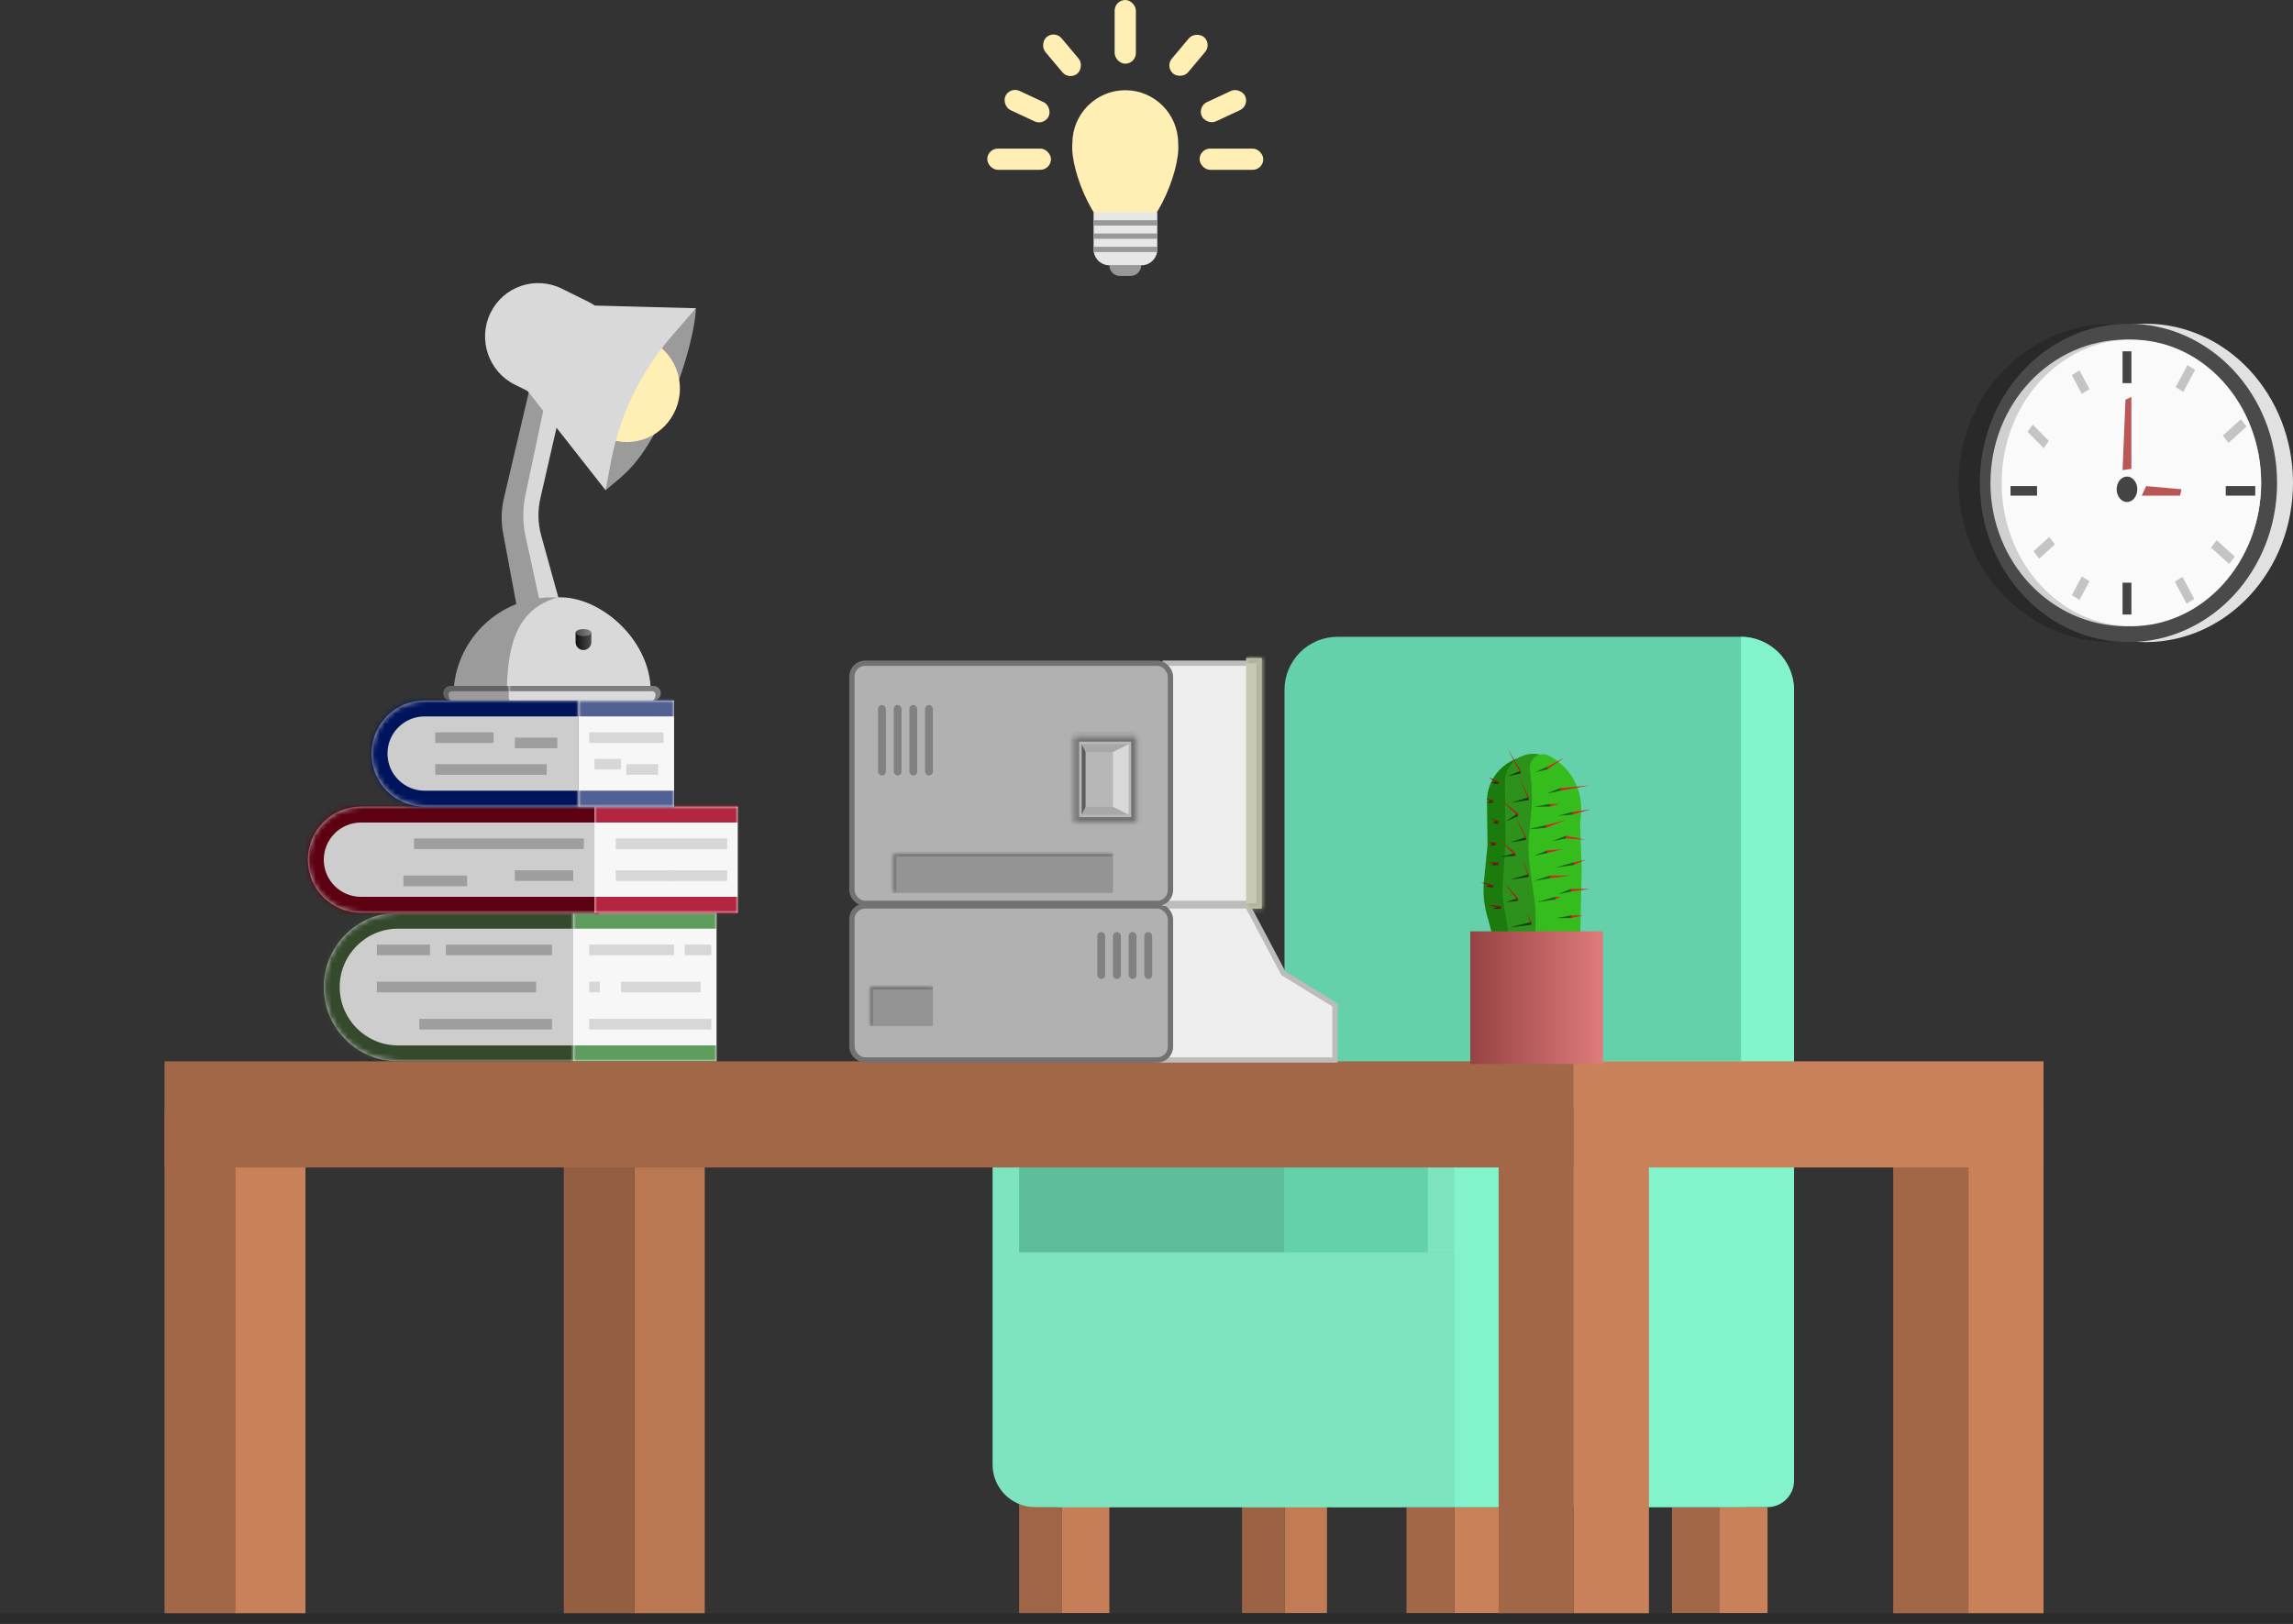 <svg width="432" height="306" viewBox="0 0 432 306" fill="none" xmlns="http://www.w3.org/2000/svg">
<rect x="0" y="0" width="432" height="306" fill="#333333" stroke="none"/>
<path d="M274 284H283V304H274V284Z" fill="#C98159"/>
<path d="M324 284H333V304H324V284Z" fill="#C98159"/>
<rect x="265" y="284" width="9" height="20" fill="#C98159"/>
<rect x="265" y="284" width="9" height="20" fill="black" fill-opacity="0.2"/>
<rect x="315" y="284" width="9" height="20" fill="#A16747"/>
<rect x="200" y="277" width="9" height="27" fill="#C98159"/>
<rect x="200" y="277" width="9" height="27" fill="black" fill-opacity="0.02"/>
<rect x="242" y="277" width="8" height="27" fill="#C98159"/>
<rect x="242" y="277" width="8" height="27" fill="black" fill-opacity="0.04"/>
<rect x="234" y="277" width="8" height="27" fill="#A16747"/>
<rect x="234" y="277" width="8" height="27" fill="black" fill-opacity="0.04"/>
<rect x="192" y="277" width="8" height="27" fill="#A16747"/>
<rect x="192" y="277" width="8" height="27" fill="black" fill-opacity="0.02"/>
<path d="M187 210C187 204.477 191.477 200 197 200H264V284H195C190.582 284 187 280.418 187 276V210Z" fill="#7EE4BF"/>
<rect x="242" y="120" width="96" height="164" rx="10" fill="#65D1AA"/>
<path d="M192 236H274V284H200C195.582 284 192 280.418 192 276V236Z" fill="#7EE4BF"/>
<path d="M269 210C269 204.477 273.477 200 279 200H283V236H269V210Z" fill="#7EE4BF"/>
<path d="M274 210C274 204.477 278.477 200 284 200H338V279C338 281.761 335.761 284 333 284H274V210Z" fill="#82F3CA"/>
<path d="M328 120C333.523 120 338 124.477 338 130V200H328V120Z" fill="#82F3CA"/>
<path d="M192 210C192 204.477 196.477 200 202 200H242V236H192V210Z" fill="#5EBD9B"/>
<line y1="305" x2="432" y2="305" stroke="#2B2B2B" stroke-width="2"/>
<mask id="path-17-inside-1_83_1812" fill="white">
<path d="M61 186C61 178.268 67.268 172 75 172H108V200H75C67.268 200 61 193.732 61 186Z"/>
</mask>
<path d="M61 186C61 178.268 67.268 172 75 172H108V200H75C67.268 200 61 193.732 61 186Z" fill="#CDCDCD"/>
<path d="M58 186C58 176.611 65.611 169 75 169H108V175H75C68.925 175 64 179.925 64 186H58ZM108 203H75C65.611 203 58 195.389 58 186H64C64 192.075 68.925 197 75 197H108V203ZM75 203C65.611 203 58 195.389 58 186C58 176.611 65.611 169 75 169V175C68.925 175 64 179.925 64 186C64 192.075 68.925 197 75 197V203ZM108 172V200V172Z" fill="#354A2D" mask="url(#path-17-inside-1_83_1812)"/>
<mask id="path-19-inside-2_83_1812" fill="white">
<path d="M108 172H135V200H108V172Z"/>
</mask>
<path d="M108 172H135V200H108V172Z" fill="#F7F7F7"/>
<path d="M108 175H135V169H108V175ZM135 197H108V203H135V197Z" fill="#5E9D5D" mask="url(#path-19-inside-2_83_1812)"/>
<path d="M84 178H104V180H84V178Z" fill="#9E9E9E"/>
<path d="M71 178H81V180H71V178Z" fill="#9E9E9E"/>
<path d="M71 185H101V187H71V185Z" fill="#9E9E9E"/>
<path d="M79 192H104V194H79V192Z" fill="#9E9E9E"/>
<path d="M111 178H127V180H111V178Z" fill="#D7D7D7"/>
<path d="M117 185H132V187H117V185Z" fill="#D7D7D7"/>
<path d="M111 192H134V194H111V192Z" fill="#D7D7D7"/>
<path d="M129 178H134V180H129V178Z" fill="#D7D7D7"/>
<path d="M111 185H113V187H111V185Z" fill="#D7D7D7"/>
<mask id="path-30-inside-3_83_1812" fill="white">
<path d="M58 162C58 156.477 62.477 152 68 152H113V172H68C62.477 172 58 167.523 58 162Z"/>
</mask>
<path d="M58 162C58 156.477 62.477 152 68 152H113V172H68C62.477 172 58 167.523 58 162Z" fill="#CDCDCD"/>
<path d="M55 162C55 154.82 60.82 149 68 149H113V155H68C64.134 155 61 158.134 61 162H55ZM113 175H68C60.82 175 55 169.18 55 162H61C61 165.866 64.134 169 68 169H113V175ZM68 175C60.82 175 55 169.18 55 162C55 154.82 60.82 149 68 149V155C64.134 155 61 158.134 61 162C61 165.866 64.134 169 68 169V175ZM113 152V172V152Z" fill="#5D0011" mask="url(#path-30-inside-3_83_1812)"/>
<mask id="path-32-inside-4_83_1812" fill="white">
<path d="M112 152H139V172H112V152Z"/>
</mask>
<path d="M112 152H139V172H112V152Z" fill="#F7F7F7"/>
<path d="M112 155H139V149H112V155ZM139 169H112V175H139V169Z" fill="#B42640" mask="url(#path-32-inside-4_83_1812)"/>
<path d="M76 165H88V167H76V165Z" fill="#9E9E9E"/>
<path d="M97 164H108V166H97V164Z" fill="#9E9E9E"/>
<path d="M78 158H110V160H78V158Z" fill="#9E9E9E"/>
<path d="M116 158H137V160H116V158Z" fill="#D7D7D7"/>
<path d="M126 164H137V166H126V164Z" fill="#D7D7D7"/>
<path d="M116 164H127V166H116V164Z" fill="#D7D7D7"/>
<mask id="path-40-inside-5_83_1812" fill="white">
<path d="M70 142C70 136.477 74.477 132 80 132H109V152H80C74.477 152 70 147.523 70 142Z"/>
</mask>
<path d="M70 142C70 136.477 74.477 132 80 132H109V152H80C74.477 152 70 147.523 70 142Z" fill="#CDCDCD"/>
<path d="M67 142C67 134.82 72.82 129 80 129H109V135H80C76.134 135 73 138.134 73 142H67ZM109 155H80C72.82 155 67 149.18 67 142H73C73 145.866 76.134 149 80 149H109V155ZM80 155C72.82 155 67 149.18 67 142C67 134.82 72.82 129 80 129V135C76.134 135 73 138.134 73 142C73 145.866 76.134 149 80 149V155ZM109 132V152V132Z" fill="#00145D" mask="url(#path-40-inside-5_83_1812)"/>
<mask id="path-42-inside-6_83_1812" fill="white">
<path d="M109 132H127V152H109V132Z"/>
</mask>
<path d="M109 132H127V152H109V132Z" fill="#F7F7F7"/>
<path d="M109 135H127V129H109V135ZM127 149H109V155H127V149Z" fill="#526195" mask="url(#path-42-inside-6_83_1812)"/>
<path d="M82 138H93V140H82V138Z" fill="#9E9E9E"/>
<path d="M97 139H105V141H97V139Z" fill="#9E9E9E"/>
<path d="M82 144H103V146H82V144Z" fill="#9E9E9E"/>
<path d="M111 138H125V140H111V138Z" fill="#D7D7D7"/>
<path d="M118 144H124V146H118V144Z" fill="#D7D7D7"/>
<path d="M112 143H117V145H112V143Z" fill="#D7D7D7"/>
<path d="M101.51 73.042C101.799 71.96 102.779 71.208 103.899 71.208C105.486 71.208 106.662 72.683 106.308 74.231L101.809 93.897C101.278 96.218 101.332 98.634 101.967 100.929L105.987 115.457C106.496 117.298 105.111 119.119 103.2 119.119C101.9 119.119 100.76 118.251 100.413 116.999L96.45 102.672C95.5 99.241 95.484 95.62 96.402 92.181L101.51 73.042Z" fill="#D9D9D9"/>
<path d="M100.086 71.96C100.309 71.01 101.294 70.452 102.223 70.748C103.043 71.009 103.531 71.848 103.352 72.689L98.993 93.26C98.448 95.829 98.455 98.484 99.012 101.05L102.079 115.165C102.319 116.271 101.697 117.382 100.629 117.755C99.334 118.207 97.94 117.399 97.689 116.051L94.779 100.443C94.375 98.276 94.427 96.049 94.931 93.903L100.086 71.96Z" fill="#9B9B9B"/>
<path fill-rule="evenodd" clip-rule="evenodd" d="M85.481 129.759H122.519C121.761 120.141 113.76 112.574 104 112.574C94.24 112.574 86.239 120.141 85.481 129.759ZM122.577 131.216V131.289C122.577 131.277 122.577 131.265 122.577 131.253C122.577 131.241 122.577 131.229 122.577 131.216Z" fill="#9B9B9B"/>
<path d="M122.563 131.253C112.5 131.253 115.797 131.253 108 131.253C100.203 131.253 95.482 132.736 95.482 131.253C95.482 122.287 96.963 114.815 105.111 112.574C113.259 112.2 123.259 121.166 122.563 131.253Z" fill="#D9D9D9"/>
<mask id="path-54-outside-7_83_1812" maskUnits="userSpaceOnUse" x="95.852" y="128.759" width="29" height="4" fill="black">
<rect fill="white" x="95.852" y="128.759" width="29" height="4"/>
<path d="M95.852 129.759H122.879C123.498 129.759 124 130.26 124 130.879C124 131.498 123.498 132 122.879 132H95.852V129.759Z"/>
</mask>
<path d="M95.852 129.759H122.879C123.498 129.759 124 130.26 124 130.879C124 131.498 123.498 132 122.879 132H95.852V129.759Z" fill="#D9D9D9"/>
<path d="M95.852 129.259H123.129C123.887 129.259 124.5 129.872 124.5 130.629L123.5 130.879C123.5 130.536 123.222 130.259 122.879 130.259H95.852V129.259ZM124 132H95.852H124ZM95.852 132V129.759V132ZM123.129 129.259C123.887 129.259 124.5 129.872 124.5 130.629C124.5 131.386 123.887 132 123.129 132H122.879C123.222 132 123.5 131.498 123.5 130.879C123.5 130.536 123.222 130.259 122.879 130.259L123.129 129.259Z" fill="#7F7D7D" mask="url(#path-54-outside-7_83_1812)"/>
<mask id="path-56-outside-8_83_1812" maskUnits="userSpaceOnUse" x="83" y="128.759" width="13" height="4" fill="black">
<rect fill="white" x="83" y="128.759" width="13" height="4"/>
<path d="M84 130.879C84 130.26 84.502 129.759 85.121 129.759H95.852V132H85.121C84.502 132 84 131.498 84 130.879Z"/>
</mask>
<path d="M84 130.879C84 130.26 84.502 129.759 85.121 129.759H95.852V132H85.121C84.502 132 84 131.498 84 130.879Z" fill="#9B9B9B"/>
<path d="M83.5 130.629C83.5 129.872 84.114 129.259 84.871 129.259H95.852V130.259H85.121C84.778 130.259 84.5 130.536 84.5 130.879L83.5 130.629ZM95.852 132H84H95.852ZM84.871 132C84.114 132 83.5 131.386 83.5 130.629C83.5 129.872 84.114 129.259 84.871 129.259L85.121 130.259C84.778 130.259 84.5 130.536 84.5 130.879C84.5 131.498 84.778 132 85.121 132H84.871ZM95.852 129.759V132V129.759Z" fill="#626262" mask="url(#path-56-outside-8_83_1812)"/>
<path d="M108.444 119.209H111.407V121.019C111.407 121.837 110.744 122.5 109.926 122.5C109.108 122.5 108.444 121.837 108.444 121.019V119.209Z" fill="url(#paint0_linear_83_1812)"/>
<ellipse cx="109.926" cy="119.209" rx="1.481" ry="0.658" fill="url(#paint1_linear_83_1812)"/>
<path d="M125.594 77.247C120.594 87.838 117.594 89.351 114.094 92.377C114.094 87.838 109.863 78.034 113.207 70.362C116.551 62.69 127.094 58.587 131.094 58.083C131.094 61.108 129.166 69.68 125.594 77.247Z" fill="#9B9B9B"/>
<ellipse cx="118.094" cy="73.212" rx="10" ry="10.087" fill="#FFEFB5"/>
<path d="M92.4 58.984C94.83 53.981 100.842 51.923 105.827 54.387L110.807 56.848C115.793 59.312 117.865 65.365 115.435 70.368C113.005 75.37 106.993 77.428 102.008 74.964L97.028 72.503C92.042 70.039 89.97 63.986 92.4 58.984Z" fill="#D9D9D9"/>
<path d="M103.834 57.372L131.094 58.083L126.394 63.526C120.63 70.201 116.735 78.299 115.103 86.996L114.094 92.377L97.198 70.873L103.834 57.372Z" fill="#D9D9D9"/>
<rect x="296.5" y="209" width="14.16" height="95" fill="#C98159"/>
<rect x="44.275" y="209" width="13.275" height="95" fill="#C98159"/>
<rect x="370.84" y="209" width="14.16" height="95" fill="#C98159"/>
<rect x="119.5" y="209" width="13.275" height="95" fill="#B97752"/>
<rect x="282.34" y="209" width="14.16" height="95" fill="#A16747"/>
<rect x="31" y="209" width="13.275" height="95" fill="#A16747"/>
<rect x="356.68" y="209" width="14.16" height="95" fill="#A16747"/>
<rect x="106.225" y="209" width="13.275" height="95" fill="#945F41"/>
<rect x="31" y="200" width="265.5" height="20" fill="#A16747"/>
<rect x="296.5" y="200" width="88.5" height="20" fill="#C98159"/>
<path d="M218.541 170.713H218.041V171.213V199.246V199.746H218.541H251H251.5V199.246V189.656V189.376L251.262 189.23L241.788 183.4L235.212 170.979L235.071 170.713H234.77H218.541Z" fill="#EEEEEE" stroke="#BDBBBB"/>
<rect x="160.5" y="170.713" width="60.016" height="29.033" rx="2.5" fill="#B1B1B1" stroke="#727272"/>
<mask id="path-76-inside-9_83_1812" fill="white">
<path d="M163.951 185.967H175.754V193.344H163.951V185.967Z"/>
</mask>
<path d="M163.951 185.967H175.754V193.344H163.951V185.967Z" fill="#949494"/>
<path d="M163.951 185.967V185.467H163.451V185.967H163.951ZM163.951 186.467H175.754V185.467H163.951V186.467ZM164.451 193.344V185.967H163.451V193.344H164.451Z" fill="#727272" mask="url(#path-76-inside-9_83_1812)"/>
<rect x="206.738" y="175.639" width="1.475" height="8.852" rx="0.738" fill="#818181"/>
<rect x="209.689" y="175.639" width="1.475" height="8.852" rx="0.738" fill="#818181"/>
<rect x="212.64" y="175.639" width="1.475" height="8.852" rx="0.738" fill="#818181"/>
<rect x="215.59" y="175.639" width="1.475" height="8.852" rx="0.738" fill="#818181"/>
<rect x="219.516" y="124.975" width="17.23" height="45.262" fill="#EEEEEE" stroke="#BDBBBB"/>
<rect x="160.5" y="124.975" width="60.016" height="45.262" rx="2.5" fill="#B1B1B1" stroke="#727272"/>
<mask id="path-84-inside-10_83_1812" fill="white">
<path d="M202.311 138.754H214.115V154.984H202.311V138.754Z"/>
</mask>
<path d="M202.311 138.754H214.115V154.984H202.311V138.754Z" fill="#B7B7B7"/>
<path d="M202.311 138.754V137.754H201.311V138.754H202.311ZM214.115 138.754H215.115V137.754H214.115V138.754ZM214.115 154.984V155.984H215.115V154.984H214.115ZM202.311 154.984H201.311V155.984H202.311V154.984ZM202.311 139.754H214.115V137.754H202.311V139.754ZM213.115 138.754V154.984H215.115V138.754H213.115ZM214.115 153.984H202.311V155.984H214.115V153.984ZM203.311 154.984V138.754H201.311V154.984H203.311Z" fill="#727272" mask="url(#path-84-inside-10_83_1812)"/>
<rect x="165.426" y="132.852" width="1.475" height="13.279" rx="0.738" fill="#818181"/>
<rect x="168.377" y="132.852" width="1.475" height="13.279" rx="0.738" fill="#818181"/>
<rect x="171.328" y="132.852" width="1.475" height="13.279" rx="0.738" fill="#818181"/>
<rect x="174.279" y="132.852" width="1.475" height="13.279" rx="0.738" fill="#818181"/>
<mask id="path-90-inside-11_83_1812" fill="white">
<path d="M168.377 160.885H209.689V168.262H168.377V160.885Z"/>
</mask>
<path d="M168.377 160.885H209.689V168.262H168.377V160.885Z" fill="#949494"/>
<path d="M168.377 160.885V160.385H167.877V160.885H168.377ZM168.377 161.385H209.689V160.385H168.377V161.385ZM168.877 168.262V160.885H167.877V168.262H168.877Z" fill="#727272" mask="url(#path-90-inside-11_83_1812)"/>
<rect x="203.787" y="141.705" width="5.902" height="10.328" fill="#B7B7B7"/>
<path d="M203.787 140.229H212.639L211.164 141.705H204.525L203.787 140.229Z" fill="#A8A8A8"/>
<path d="M203.787 153.508H212.639L211.164 152.033H204.525L203.787 153.508Z" fill="#A8A8A8"/>
<path d="M203.787 140.229L204.525 141.705V152.033L203.787 153.508V140.229Z" fill="#5C5C5C"/>
<path d="M212.64 140.229L209.689 141.705V152.033L212.64 153.508V140.229Z" fill="#D9D9D9"/>
<mask id="path-97-inside-12_83_1812" fill="white">
<path d="M234.77 124H237.721V171.213H234.77V124Z"/>
</mask>
<path d="M234.77 124H237.721V171.213H234.77V124Z" fill="#C8C8B4"/>
<path d="M237.721 124H238.721V123H237.721V124ZM237.721 171.213V172.213H238.721V171.213H237.721ZM234.77 125H237.721V123H234.77V125ZM236.721 124V171.213H238.721V124H236.721ZM237.721 170.213H234.77V172.213H237.721V170.213Z" fill="#B2B29B" mask="url(#path-97-inside-12_83_1812)"/>
<path d="M280.141 151.107C280.069 145.653 285.051 141.525 290.396 142.609C294.384 143.419 297.25 146.924 297.25 150.993V153.75L297.75 162.5V174L297.577 177.984C297.394 182.187 293.934 185.5 289.727 185.5C286.195 185.5 283.097 183.143 282.155 179.74L280.138 172.457C279.551 170.337 279.362 168.127 279.581 165.939L280.25 159.25L280.141 151.107Z" fill="#1C7B0D"/>
<path d="M283.528 147.412C283.497 143.769 287.049 141.169 290.512 142.3C292.705 143.016 294.189 145.061 294.189 147.368V153.25L294.5 162V173.5L294.311 180.504C294.243 183.006 292.195 185 289.691 185C287.441 185 285.518 183.38 285.137 181.163L283.341 170.728C283.114 169.414 283.042 168.078 283.125 166.746L283.622 158.75L283.528 147.412Z" fill="#2C921B"/>
<path d="M288.25 145C287.936 143.012 290 141.5 291.801 142.401L292 142.5C295.944 144.624 298.246 148.891 297.855 153.354L297.689 155.25L298 164L297.689 175.75V182.804C297.689 185.121 295.81 187 293.493 187C291.176 187 289.297 185.121 289.297 182.804V172.069C289.297 171.357 289.246 170.646 289.145 169.942L288.276 163.908C287.927 161.479 287.876 159.015 288.127 156.573L288.454 153.387C288.651 151.467 288.662 149.532 288.487 147.61L288.25 145Z" fill="#35BD1E"/>
<path d="M277 175.5H302V200.5H277V175.5Z" fill="url(#paint2_linear_83_1812)"/>
<path d="M296.25 153L299.75 152.5L296.25 153.5V153Z" fill="#D52727"/>
<path d="M296.25 153.5L293.5 153.75L296.25 153V153.5Z" fill="black" fill-opacity="0.5"/>
<path d="M291.249 155.5L294.999 154.5L291.249 156V155.5Z" fill="#D52727"/>
<path d="M291.249 156L287.999 156.25L291.249 155.5V156Z" fill="black" fill-opacity="0.5"/>
<path d="M294 148.5L299.5 148L294 149V148.5Z" fill="#D52727"/>
<path d="M294 149L291.5 149.5L294 148.5V149Z" fill="black" fill-opacity="0.5"/>
<path d="M286.5 145.75L284 146.25L286.5 145.25V145.75Z" fill="black" fill-opacity="0.5"/>
<path d="M286.5 145.75L284 146.25L286.5 145.25V145.75Z" fill="black" fill-opacity="0.2"/>
<path d="M286.5 145.25L284 141L286.5 145.75V145.25Z" fill="#D52727"/>
<path d="M286.5 145.25L284 141L286.5 145.75V145.25Z" fill="black" fill-opacity="0.2"/>
<path d="M288 150.75L284.75 151.25L288 150.25V150.75Z" fill="black" fill-opacity="0.5"/>
<path d="M288 150.75L284.75 151.25L288 150.25V150.75Z" fill="black" fill-opacity="0.2"/>
<path d="M288 150.25L286 146L288 150.75V150.25Z" fill="#D52727"/>
<path d="M288 150.25L286 146L288 150.75V150.25Z" fill="black" fill-opacity="0.2"/>
<path d="M286 153.75L283.75 154.75L286 153.25V153.75Z" fill="black" fill-opacity="0.5"/>
<path d="M286 153.75L283.75 154.75L286 153.25V153.75Z" fill="black" fill-opacity="0.2"/>
<path d="M286 153.25L282.75 150.75L286 153.75V153.25Z" fill="#D52727"/>
<path d="M286 153.25L282.75 150.75L286 153.75V153.25Z" fill="black" fill-opacity="0.2"/>
<path d="M282.25 147.75L281 147.5L282.25 147.25V147.75Z" fill="black" fill-opacity="0.5"/>
<path d="M282.25 147.75L281 147.5L282.25 147.25V147.75Z" fill="black" fill-opacity="0.4"/>
<path d="M282.25 147.25L280.5 146.5L282.25 147.75V147.25Z" fill="#D52727"/>
<path d="M282.25 147.25L280.5 146.5L282.25 147.75V147.25Z" fill="black" fill-opacity="0.4"/>
<path d="M281.25 151.25H280.25L281.25 150.75V151.25Z" fill="black" fill-opacity="0.5"/>
<path d="M281.25 151.25H280.25L281.25 150.75V151.25Z" fill="black" fill-opacity="0.4"/>
<path d="M281.25 150.75L280 150.5L281.25 151.25V150.75Z" fill="#D52727"/>
<path d="M281.25 150.75L280 150.5L281.25 151.25V150.75Z" fill="black" fill-opacity="0.4"/>
<path d="M282.25 155.25L281.25 155L282.25 154.75V155.25Z" fill="black" fill-opacity="0.5"/>
<path d="M282.25 155.25L281.25 155L282.25 154.75V155.25Z" fill="black" fill-opacity="0.4"/>
<path d="M282.25 154.75L281 154.25L282.25 155.25V154.75Z" fill="#D52727"/>
<path d="M282.25 154.75L281 154.25L282.25 155.25V154.75Z" fill="black" fill-opacity="0.4"/>
<path d="M281.749 159.25H280.749L281.749 158.75V159.25Z" fill="black" fill-opacity="0.5"/>
<path d="M281.749 159.25H280.749L281.749 158.75V159.25Z" fill="black" fill-opacity="0.4"/>
<path d="M281.75 158.75H280.25L281.75 159.25V158.75Z" fill="#D52727"/>
<path d="M281.75 158.75H280.25L281.75 159.25V158.75Z" fill="black" fill-opacity="0.4"/>
<path d="M282.25 163H281L282.25 162.5V163Z" fill="black" fill-opacity="0.5"/>
<path d="M282.25 163H281L282.25 162.5V163Z" fill="black" fill-opacity="0.4"/>
<path d="M282.25 162.5H280.25L282.25 163V162.5Z" fill="#D52727"/>
<path d="M282.25 162.5H280.25L282.25 163V162.5Z" fill="black" fill-opacity="0.4"/>
<path d="M281.25 167.25L280 167L281.25 166.75V167.25Z" fill="black" fill-opacity="0.5"/>
<path d="M281.25 167.25L280 167L281.25 166.75V167.25Z" fill="black" fill-opacity="0.4"/>
<path d="M281.25 166.75L279 166.25L281.25 167.25V166.75Z" fill="#D52727"/>
<path d="M281.25 166.75L279 166.25L281.25 167.25V166.75Z" fill="black" fill-opacity="0.4"/>
<path d="M282.75 171.25H281.25L282.75 170.75V171.25Z" fill="black" fill-opacity="0.5"/>
<path d="M282.75 171.25H281.25L282.75 170.75V171.25Z" fill="black" fill-opacity="0.4"/>
<path d="M282.75 170.75L280.25 170.5L282.75 171.25V170.75Z" fill="#D52727"/>
<path d="M282.75 170.75L280.25 170.5L282.75 171.25V170.75Z" fill="black" fill-opacity="0.4"/>
<path d="M287.5 158.25L284.5 158.75L287.5 157.75V158.25Z" fill="black" fill-opacity="0.5"/>
<path d="M287.5 158.25L284.5 158.75L287.5 157.75V158.25Z" fill="black" fill-opacity="0.2"/>
<path d="M287.5 157.75L285.5 153.75L287.5 158.25V157.75Z" fill="#D52727"/>
<path d="M287.5 157.75L285.5 153.75L287.5 158.25V157.75Z" fill="black" fill-opacity="0.2"/>
<path d="M285.5 161.25L282.75 161.5L285.5 160.75V161.25Z" fill="black" fill-opacity="0.5"/>
<path d="M285.5 161.25L282.75 161.5L285.5 160.75V161.25Z" fill="black" fill-opacity="0.2"/>
<path d="M285.5 160.75L282.5 158.25L285.5 161.25V160.75Z" fill="#D52727"/>
<path d="M285.5 160.75L282.5 158.25L285.5 161.25V160.75Z" fill="black" fill-opacity="0.2"/>
<path d="M288 165.25L284.5 165.75L288 164.75V165.25Z" fill="black" fill-opacity="0.5"/>
<path d="M288 165.25L284.5 165.75L288 164.75V165.25Z" fill="black" fill-opacity="0.2"/>
<path d="M288 164.75L286.75 161.75L288 165.25V164.75Z" fill="#D52727"/>
<path d="M288 164.75L286.75 161.75L288 165.25V164.75Z" fill="black" fill-opacity="0.2"/>
<path d="M286 169.75L283.75 170L286 169.25V169.75Z" fill="black" fill-opacity="0.5"/>
<path d="M286 169.75L283.75 170L286 169.25V169.75Z" fill="black" fill-opacity="0.2"/>
<path d="M286 169.25L283.25 166.25L286 169.75V169.25Z" fill="#D52727"/>
<path d="M286 169.25L283.25 166.25L286 169.75V169.25Z" fill="black" fill-opacity="0.2"/>
<path d="M288.5 174.25L284.5 174.75L288.5 173.75V174.25Z" fill="black" fill-opacity="0.5"/>
<path d="M288.5 174.25L284.5 174.75L288.5 173.75V174.25Z" fill="black" fill-opacity="0.2"/>
<path d="M288.5 173.75L287.5 171.75L288.5 174.25V173.75Z" fill="#D52727"/>
<path d="M288.5 173.75L287.5 171.75L288.5 174.25V173.75Z" fill="black" fill-opacity="0.2"/>
<path d="M292 151.5H293.75L292 152V151.5Z" fill="#D52727"/>
<path d="M292 152H289L292 151.5V152Z" fill="black" fill-opacity="0.5"/>
<path d="M291.5 160.25L294.5 160L291.5 160.75V160.25Z" fill="#D52727"/>
<path d="M291.5 160.75L289 161.25L291.5 160.25V160.75Z" fill="black" fill-opacity="0.5"/>
<path d="M292 165H296L292 165.5V165Z" fill="#D52727"/>
<path d="M292 165.5L289 166L292 165V165.5Z" fill="black" fill-opacity="0.5"/>
<path d="M291.5 144.5L294.75 142.75L291.5 145V144.5Z" fill="#D52727"/>
<path d="M291.5 145L289.25 145.5L291.5 144.5V145Z" fill="black" fill-opacity="0.5"/>
<path d="M295 157.5L298.75 158.25L295 158V157.5Z" fill="#D52727"/>
<path d="M295 158L292.5 158.5L295 157.5V158Z" fill="black" fill-opacity="0.5"/>
<path d="M296 167.5H299.5L296 168V167.5Z" fill="#D52727"/>
<path d="M296 168L293.5 168.5L296 167.5V168Z" fill="black" fill-opacity="0.5"/>
<path d="M293 169H294L293 169.5V169Z" fill="#D52727"/>
<path d="M293 169.5L289.5 170L293 169V169.5Z" fill="black" fill-opacity="0.5"/>
<path d="M296.5 162.5L298.75 162L296.5 163V162.5Z" fill="#D52727"/>
<path d="M296.5 163L293 163.5L296.5 162.5V163Z" fill="black" fill-opacity="0.5"/>
<path d="M296 172.5H298.25L296 173V172.5Z" fill="#D52727"/>
<path d="M296 173H293.25L296 172.5V173Z" fill="black" fill-opacity="0.5"/>
<ellipse cx="404.222" cy="91" rx="27.778" ry="30" fill="#E1E1E1"/>
<ellipse cx="398" cy="91" rx="29" ry="30" fill="black" fill-opacity="0.2"/>
<ellipse cx="401" cy="91" rx="28" ry="30" fill="#4A4A4A"/>
<ellipse cx="400.5" cy="91" rx="25.5" ry="27" fill="#D0D0D0"/>
<ellipse cx="401.555" cy="91" rx="24.444" ry="27" fill="#FAFAFA"/>
<ellipse cx="400.722" cy="92.2" rx="1.944" ry="2.4" fill="#444444"/>
<path d="M400.444 75.311L401.555 74.8V88.344L399.889 88.6L400.444 75.311Z" fill="#B95656"/>
<path d="M404.333 91.6L411 92.2L410.722 93.4H403.5L404.333 91.6Z" fill="#B95656"/>
<rect x="399.889" y="66.2" width="1.667" height="6" fill="#444444"/>
<rect x="399.889" y="109.8" width="1.667" height="6" fill="#444444"/>
<rect x="419.333" y="91.6" width="5.556" height="1.8" fill="#444444"/>
<rect width="4.595" height="1.746" transform="matrix(0.741 0.672 -0.614 0.79 417.626 101.8)" fill="#C4C4C4"/>
<rect width="4.595" height="1.746" transform="matrix(0.741 -0.672 0.614 0.79 418.777 82.085)" fill="#C4C4C4"/>
<rect width="4" height="1.746" transform="matrix(0.741 -0.672 0.614 0.79 383.11 103.885)" fill="#C4C4C4"/>
<path d="M382.956 80L385.999 83.085L385.042 84.464L381.999 81.379L382.956 80Z" fill="#C4C4C4"/>
<rect width="4.714" height="1.701" transform="matrix(0.471 0.882 -0.849 0.529 411.181 108.704)" fill="#C4C4C4"/>
<rect width="4.714" height="1.701" transform="matrix(0.471 -0.882 0.849 0.529 409.888 72.957)" fill="#C4C4C4"/>
<rect width="4" height="1.701" transform="matrix(0.471 -0.882 0.849 0.529 390.332 112.157)" fill="#C4C4C4"/>
<rect width="4" height="1.701" transform="matrix(0.471 0.882 -0.849 0.529 391.776 69.8)" fill="#C4C4C4"/>
<rect x="378.777" y="91.6" width="5" height="1.8" fill="#444444"/>
<path d="M221.968 27C222.467 32.5 216.984 45 212 45C207.016 45 201.533 32.5 202.032 27C202.032 21.477 206.495 17 212 17C217.505 17 221.968 21.477 221.968 27Z" fill="#FFEFB5"/>
<path d="M209 50H215C215 51.105 214.104 52 213 52H211C209.895 52 209 51.105 209 50Z" fill="#989898"/>
<path d="M206.032 40H218.032V47C218.032 48.657 216.688 50 215.032 50H209.032C207.375 50 206.032 48.657 206.032 47V40Z" fill="#E7E7E7"/>
<rect x="206.031" y="41.5" width="12" height="1" fill="#989898"/>
<rect x="206.031" y="44" width="12" height="1" fill="#989898"/>
<rect x="206.031" y="46.5" width="12" height="1" fill="#989898"/>
<rect x="210" width="4" height="12" rx="2" fill="#FFEFB5"/>
<rect x="226" y="28" width="12" height="4" rx="2" fill="#FFEFB5"/>
<rect x="186" y="28" width="12" height="4" rx="2" fill="#FFEFB5"/>
<rect x="190.267" y="16.286" width="9" height="4" rx="2" transform="rotate(25 190.267 16.286)" fill="#FFEFB5"/>
<rect x="225.577" y="20.089" width="9" height="4" rx="2" transform="rotate(-25 225.577 20.089)" fill="#FFEFB5"/>
<rect x="219.488" y="12.58" width="9" height="4" rx="2" transform="rotate(-50 219.488 12.58)" fill="#FFEFB5"/>
<rect x="198.72" y="5.686" width="9" height="4" rx="2" transform="rotate(50 198.72 5.686)" fill="#FFEFB5"/>
<defs>
<linearGradient id="paint0_linear_83_1812" x1="111.407" y1="120.855" x2="107.704" y2="120.855" gradientUnits="userSpaceOnUse">
<stop stop-color="#4C4C4C"/>
<stop offset="1"/>
</linearGradient>
<linearGradient id="paint1_linear_83_1812" x1="111.407" y1="119.209" x2="107.704" y2="119.209" gradientUnits="userSpaceOnUse">
<stop stop-color="#858585"/>
<stop offset="1" stop-color="#393939"/>
</linearGradient>
<linearGradient id="paint2_linear_83_1812" x1="302" y1="188" x2="270.625" y2="188" gradientUnits="userSpaceOnUse">
<stop stop-color="#DF7B7B"/>
<stop offset="1" stop-color="#843434"/>
</linearGradient>
</defs>
</svg>
